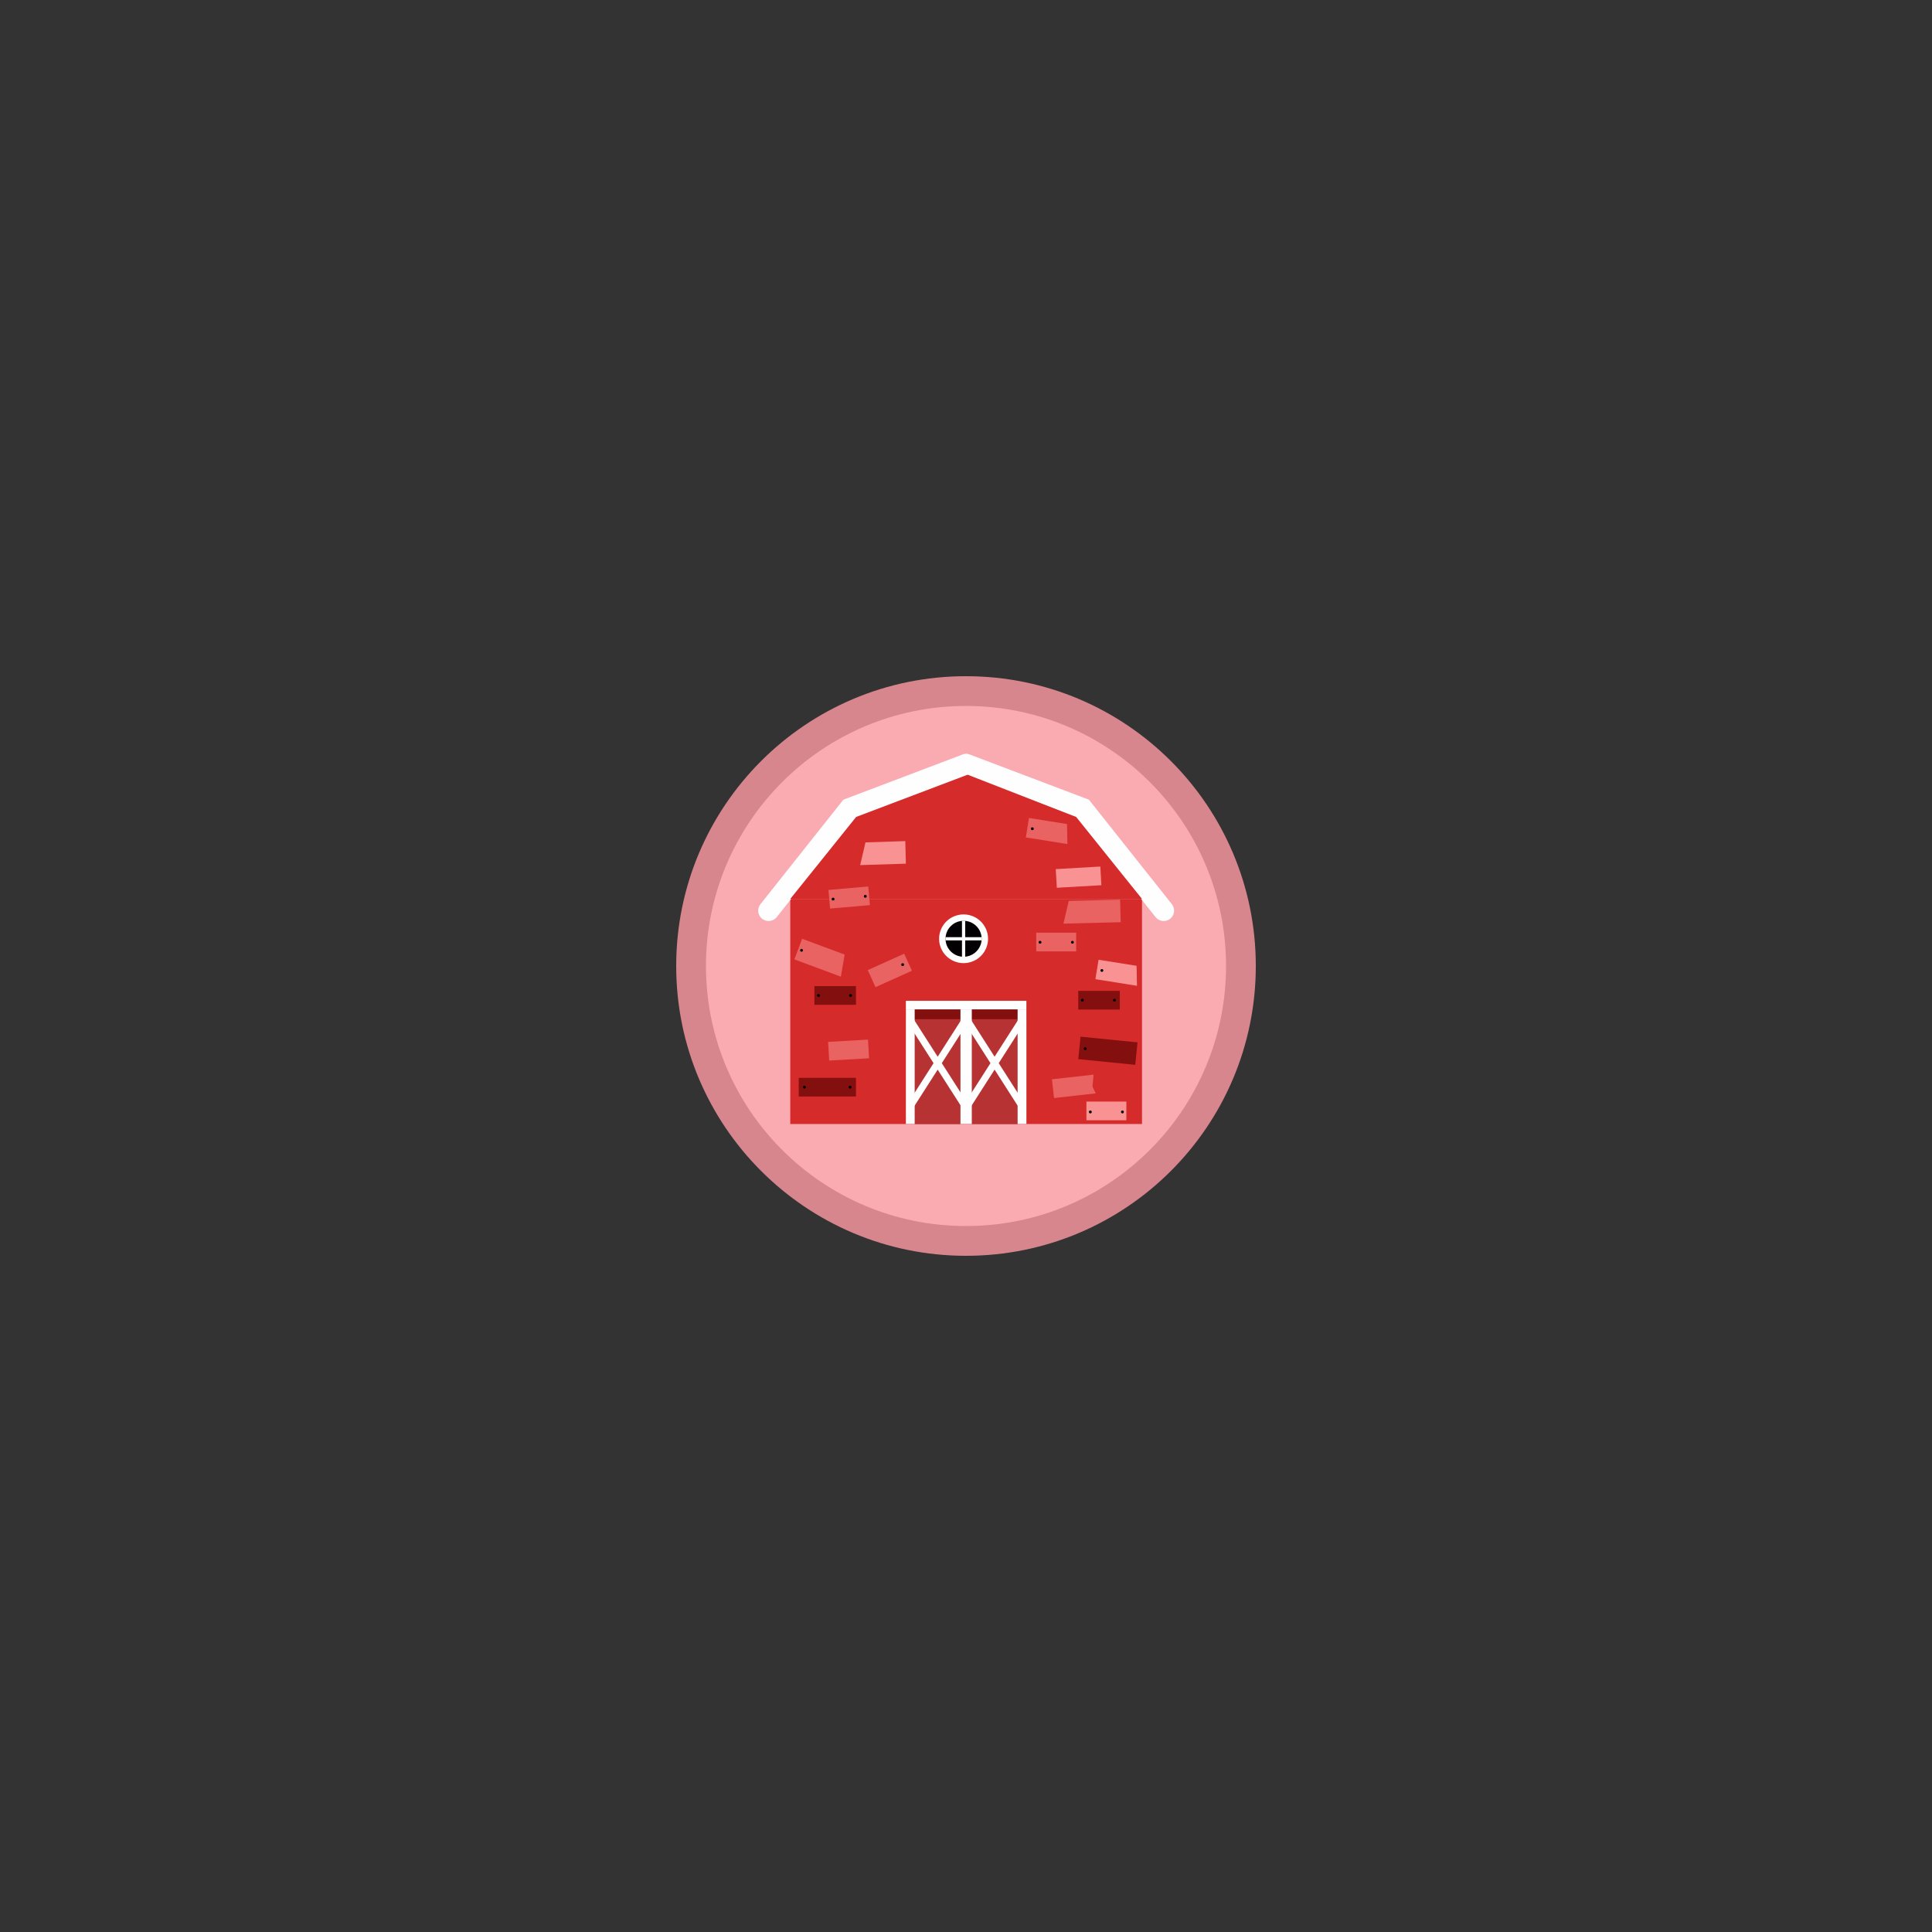 <svg xmlns="http://www.w3.org/2000/svg" xmlns:xlink="http://www.w3.org/1999/xlink" width="480" zoomAndPan="magnify" viewBox="0 0 360 360" height="480" preserveAspectRatio="xMidYMid meet" version="1.0"><rect x="0" y="0" width="360" height="360" fill="#333333" stroke="none"/><defs><clipPath id="944397be0f"><path d="M 126 126 L 234 126 L 234 234 L 126 234 Z M 126 126 " clip-rule="nonzero"/></clipPath><clipPath id="f4a2bddb09"><path d="M 180 126 C 150.176 126 126 150.176 126 180 C 126 209.824 150.176 234 180 234 C 209.824 234 234 209.824 234 180 C 234 150.176 209.824 126 180 126 Z M 180 126 " clip-rule="nonzero"/></clipPath><clipPath id="f6b68d24f0"><path d="M 131.547 131.547 L 228.453 131.547 L 228.453 228.453 L 131.547 228.453 Z M 131.547 131.547 " clip-rule="nonzero"/></clipPath><clipPath id="73f9e1e811"><path d="M 180 131.547 C 153.238 131.547 131.547 153.238 131.547 180 C 131.547 206.762 153.238 228.453 180 228.453 C 206.762 228.453 228.453 206.762 228.453 180 C 228.453 153.238 206.762 131.547 180 131.547 Z M 180 131.547 " clip-rule="nonzero"/></clipPath><clipPath id="2f21950852"><path d="M 147 167 L 213 167 L 213 209.445 L 147 209.445 Z M 147 167 " clip-rule="nonzero"/></clipPath><clipPath id="db5ac185c4"><path d="M 168 188 L 192 188 L 192 209.445 L 168 209.445 Z M 168 188 " clip-rule="nonzero"/></clipPath><clipPath id="f2d247d9c8"><path d="M 168 188 L 171 188 L 171 209.445 L 168 209.445 Z M 168 188 " clip-rule="nonzero"/></clipPath><clipPath id="5936070c1c"><path d="M 141.035 140.445 L 219 140.445 L 219 172 L 141.035 172 Z M 141.035 140.445 " clip-rule="nonzero"/></clipPath><clipPath id="67a50c5560"><path d="M 189 188 L 192 188 L 192 209.445 L 189 209.445 Z M 189 188 " clip-rule="nonzero"/></clipPath><clipPath id="8b6b7d149f"><path d="M 178 188 L 182 188 L 182 209.445 L 178 209.445 Z M 178 188 " clip-rule="nonzero"/></clipPath></defs><g clip-path="url(#944397be0f)"><g clip-path="url(#f4a2bddb09)"><path fill="#d8868d" d="M 126 126 L 234 126 L 234 234 L 126 234 Z M 126 126 " fill-opacity="1" fill-rule="nonzero"/></g></g><g clip-path="url(#f6b68d24f0)"><g clip-path="url(#73f9e1e811)"><path fill="#faabb2" d="M 131.547 131.547 L 228.453 131.547 L 228.453 228.453 L 131.547 228.453 Z M 131.547 131.547 " fill-opacity="1" fill-rule="nonzero"/></g></g><g clip-path="url(#2f21950852)"><path fill="#d62b2b" d="M 180.215 167.504 L 147.254 167.504 L 147.254 209.457 L 212.797 209.457 L 212.797 167.504 Z M 180.215 167.504 " fill-opacity="1" fill-rule="nonzero"/></g><path fill="#840f0f" d="M 148.832 200.836 L 159.496 200.836 L 159.496 204.316 L 148.832 204.316 Z M 148.832 200.836 " fill-opacity="1" fill-rule="nonzero"/><g clip-path="url(#db5ac185c4)"><path fill="#b73232" d="M 186.973 188.078 L 168.797 188.078 L 168.797 209.457 L 191.254 209.457 L 191.254 188.078 Z M 186.973 188.078 " fill-opacity="1" fill-rule="nonzero"/></g><path fill="#840f0f" d="M 186.973 188.078 L 168.797 188.078 L 168.797 189.914 L 191.254 189.914 L 191.254 188.078 Z M 186.973 188.078 " fill-opacity="1" fill-rule="nonzero"/><g clip-path="url(#f2d247d9c8)"><path fill="#fefefe" d="M 168.797 188.078 L 170.438 188.078 L 170.438 209.457 L 168.797 209.457 Z M 168.797 188.078 " fill-opacity="1" fill-rule="nonzero"/></g><path fill="#fefefe" d="M 180.293 190.605 L 179.195 189.914 L 174.723 196.902 L 170.254 189.914 L 169.156 190.605 L 173.953 198.105 L 169.156 205.605 L 170.254 206.297 L 174.723 199.309 L 179.195 206.297 L 180.293 205.605 L 175.492 198.105 Z M 180.293 190.605 " fill-opacity="1" fill-rule="nonzero"/><g clip-path="url(#5936070c1c)"><path fill="#fefefe" d="M 218.363 168.492 L 202.902 149.008 L 181.234 140.797 L 180.629 140.566 C 180.43 140.492 180.227 140.453 180.027 140.445 C 179.824 140.453 179.625 140.492 179.422 140.566 L 178.816 140.797 L 157.152 149.008 L 141.691 168.492 C 141.031 169.328 141.176 170.539 142.012 171.203 C 142.371 171.48 142.793 171.617 143.215 171.617 C 143.789 171.617 144.355 171.363 144.738 170.883 L 159.535 152.234 L 180.027 144.469 L 200.523 152.234 L 215.316 170.883 C 215.699 171.363 216.266 171.617 216.84 171.617 C 217.262 171.617 217.684 171.48 218.039 171.203 C 218.883 170.539 219.023 169.328 218.363 168.492 Z M 218.363 168.492 " fill-opacity="1" fill-rule="nonzero"/></g><path fill="#d62b2b" d="M 200.523 152.234 L 180.316 144.359 L 159.531 152.234 L 147.254 167.504 L 212.797 167.504 Z M 200.523 152.234 " fill-opacity="1" fill-rule="nonzero"/><path fill="#fefefe" d="M 180.188 186.488 L 168.797 186.488 L 168.797 188.078 L 191.254 188.078 L 191.254 186.488 Z M 180.188 186.488 " fill-opacity="1" fill-rule="nonzero"/><g clip-path="url(#67a50c5560)"><path fill="#fefefe" d="M 191.258 209.457 L 189.617 209.457 L 189.617 188.078 L 191.258 188.078 Z M 191.258 209.457 " fill-opacity="1" fill-rule="nonzero"/></g><g clip-path="url(#8b6b7d149f)"><path fill="#fefefe" d="M 180.609 188.078 L 178.969 188.078 L 178.969 209.457 L 181.082 209.457 L 181.082 188.078 Z M 180.609 188.078 " fill-opacity="1" fill-rule="nonzero"/></g><path fill="#fefefe" d="M 190.895 190.605 L 189.797 189.914 L 185.328 196.902 L 180.859 189.914 L 179.762 190.605 L 184.559 198.105 L 179.762 205.605 L 180.859 206.297 L 185.328 199.309 L 189.797 206.297 L 190.895 205.605 L 186.098 198.105 Z M 190.895 190.605 " fill-opacity="1" fill-rule="nonzero"/><path fill="#fefefe" d="M 179.547 170.387 C 179.848 170.387 180.145 170.418 180.438 170.477 C 180.73 170.535 181.016 170.621 181.293 170.734 C 181.57 170.848 181.832 170.988 182.082 171.152 C 182.332 171.316 182.562 171.508 182.773 171.719 C 182.984 171.926 183.172 172.156 183.34 172.406 C 183.504 172.652 183.645 172.914 183.762 173.188 C 183.875 173.465 183.961 173.746 184.02 174.039 C 184.078 174.332 184.109 174.625 184.109 174.926 L 184.109 174.93 C 184.109 175.227 184.078 175.52 184.02 175.812 C 183.961 176.105 183.875 176.387 183.762 176.664 C 183.645 176.938 183.504 177.199 183.34 177.449 C 183.172 177.695 182.984 177.926 182.773 178.137 C 182.562 178.348 182.332 178.535 182.082 178.699 C 181.832 178.867 181.57 179.004 181.293 179.117 C 181.016 179.234 180.73 179.32 180.438 179.379 C 180.145 179.434 179.848 179.465 179.547 179.465 C 179.246 179.465 178.949 179.434 178.656 179.379 C 178.363 179.32 178.078 179.234 177.801 179.117 C 177.523 179.004 177.262 178.867 177.012 178.699 C 176.766 178.535 176.535 178.348 176.32 178.137 C 176.109 177.926 175.922 177.695 175.754 177.449 C 175.59 177.199 175.449 176.938 175.332 176.664 C 175.219 176.387 175.133 176.105 175.074 175.812 C 175.016 175.52 174.988 175.227 174.988 174.93 L 174.988 174.926 C 174.988 174.625 175.016 174.332 175.074 174.039 C 175.133 173.746 175.219 173.465 175.332 173.188 C 175.449 172.914 175.59 172.652 175.754 172.406 C 175.922 172.156 176.109 171.926 176.32 171.719 C 176.535 171.508 176.766 171.316 177.012 171.152 C 177.262 170.988 177.523 170.848 177.801 170.734 C 178.078 170.621 178.363 170.535 178.656 170.477 C 178.949 170.418 179.246 170.387 179.547 170.387 Z M 179.547 170.387 " fill-opacity="1" fill-rule="nonzero"/><path fill="#020003" d="M 179.547 178.277 C 177.691 178.277 176.184 176.773 176.184 174.93 C 176.184 173.082 177.691 171.578 179.547 171.578 C 181.406 171.578 182.914 173.082 182.914 174.93 C 182.914 176.773 181.406 178.277 179.547 178.277 Z M 179.547 178.277 " fill-opacity="1" fill-rule="nonzero"/><path fill="#fefefe" d="M 179.25 171.574 L 179.848 171.574 L 179.848 178.277 L 179.25 178.277 Z M 179.25 171.574 " fill-opacity="1" fill-rule="nonzero"/><path fill="#fefefe" d="M 176.18 174.629 L 182.914 174.629 L 182.914 175.227 L 176.18 175.227 Z M 176.18 174.629 " fill-opacity="1" fill-rule="nonzero"/><path fill="#ea6363" d="M 156.684 181.984 L 148.02 178.766 L 149.461 174.93 L 157.387 177.871 Z M 156.684 181.984 " fill-opacity="1" fill-rule="nonzero"/><path fill="#000000" d="M 149.625 177.078 C 149.625 177.148 149.598 177.211 149.547 177.266 C 149.496 177.316 149.434 177.34 149.359 177.34 C 149.285 177.34 149.223 177.316 149.172 177.266 C 149.117 177.211 149.094 177.148 149.094 177.078 C 149.094 177.004 149.117 176.941 149.172 176.891 C 149.223 176.84 149.285 176.812 149.359 176.812 C 149.434 176.812 149.496 176.84 149.547 176.891 C 149.598 176.941 149.625 177.004 149.625 177.078 Z M 149.625 177.078 " fill-opacity="1" fill-rule="nonzero"/><path fill="#840f0f" d="M 151.75 183.75 L 159.496 183.75 L 159.496 187.234 L 151.75 187.234 Z M 151.75 183.75 " fill-opacity="1" fill-rule="nonzero"/><path fill="#000000" d="M 158.762 185.496 C 158.762 185.566 158.738 185.629 158.688 185.68 C 158.633 185.734 158.57 185.758 158.496 185.758 C 158.426 185.758 158.363 185.734 158.309 185.68 C 158.258 185.629 158.23 185.566 158.23 185.496 C 158.23 185.422 158.258 185.359 158.309 185.309 C 158.363 185.258 158.426 185.23 158.496 185.23 C 158.57 185.23 158.633 185.258 158.688 185.309 C 158.738 185.359 158.762 185.422 158.762 185.496 Z M 158.762 185.496 " fill-opacity="1" fill-rule="nonzero"/><path fill="#000000" d="M 158.66 202.578 C 158.66 202.652 158.633 202.715 158.582 202.766 C 158.531 202.816 158.465 202.844 158.395 202.844 C 158.32 202.844 158.258 202.816 158.207 202.766 C 158.152 202.715 158.129 202.652 158.129 202.578 C 158.129 202.504 158.152 202.441 158.207 202.391 C 158.258 202.34 158.32 202.312 158.395 202.312 C 158.465 202.312 158.531 202.34 158.582 202.391 C 158.633 202.441 158.66 202.504 158.66 202.578 Z M 158.66 202.578 " fill-opacity="1" fill-rule="nonzero"/><path fill="#000000" d="M 152.781 185.496 C 152.781 185.566 152.754 185.629 152.703 185.68 C 152.652 185.734 152.59 185.758 152.516 185.758 C 152.441 185.758 152.379 185.734 152.328 185.68 C 152.277 185.629 152.25 185.566 152.25 185.496 C 152.25 185.422 152.277 185.359 152.328 185.309 C 152.379 185.258 152.441 185.23 152.516 185.23 C 152.59 185.23 152.652 185.258 152.703 185.309 C 152.754 185.359 152.781 185.422 152.781 185.496 Z M 152.781 185.496 " fill-opacity="1" fill-rule="nonzero"/><path fill="#840f0f" d="M 200.914 184.633 L 208.66 184.633 L 208.66 188.117 L 200.914 188.117 Z M 200.914 184.633 " fill-opacity="1" fill-rule="nonzero"/><path fill="#000000" d="M 150.152 202.578 C 150.152 202.652 150.125 202.715 150.074 202.766 C 150.023 202.816 149.961 202.844 149.887 202.844 C 149.812 202.844 149.75 202.816 149.699 202.766 C 149.648 202.715 149.621 202.652 149.621 202.578 C 149.621 202.504 149.648 202.441 149.699 202.391 C 149.75 202.34 149.812 202.312 149.887 202.312 C 149.961 202.312 150.023 202.34 150.074 202.391 C 150.125 202.441 150.152 202.504 150.152 202.578 Z M 150.152 202.578 " fill-opacity="1" fill-rule="nonzero"/><path fill="#000000" d="M 207.926 186.375 C 207.926 186.445 207.902 186.508 207.852 186.559 C 207.797 186.613 207.734 186.637 207.664 186.637 C 207.59 186.637 207.527 186.613 207.473 186.559 C 207.422 186.508 207.398 186.445 207.398 186.375 C 207.398 186.301 207.422 186.238 207.473 186.188 C 207.527 186.137 207.59 186.109 207.664 186.109 C 207.734 186.109 207.797 186.137 207.852 186.188 C 207.902 186.238 207.926 186.301 207.926 186.375 Z M 207.926 186.375 " fill-opacity="1" fill-rule="nonzero"/><path fill="#000000" d="M 201.949 186.375 C 201.949 186.445 201.922 186.508 201.871 186.559 C 201.82 186.613 201.758 186.637 201.684 186.637 C 201.609 186.637 201.547 186.613 201.496 186.559 C 201.441 186.508 201.418 186.445 201.418 186.375 C 201.418 186.301 201.441 186.238 201.496 186.188 C 201.547 186.137 201.609 186.109 201.684 186.109 C 201.758 186.109 201.82 186.137 201.871 186.188 C 201.922 186.238 201.949 186.301 201.949 186.375 Z M 201.949 186.375 " fill-opacity="1" fill-rule="nonzero"/><path fill="#ea6363" d="M 204.172 203.734 L 196.406 204.602 L 196.012 201.113 L 203.777 200.242 L 203.566 202.449 Z M 204.172 203.734 " fill-opacity="1" fill-rule="nonzero"/><path fill="#ea6363" d="M 208.824 171.836 L 198.16 172.105 L 199.148 167.875 L 208.715 167.637 Z M 208.824 171.836 " fill-opacity="1" fill-rule="nonzero"/><path fill="#f99393" d="M 168.797 160.934 L 160.281 161.199 L 161.27 156.969 L 168.688 156.727 Z M 168.797 160.934 " fill-opacity="1" fill-rule="nonzero"/><path fill="#840f0f" d="M 201.344 193.168 L 211.957 194.23 L 211.535 198.414 L 200.922 197.352 Z M 201.344 193.168 " fill-opacity="1" fill-rule="nonzero"/><path fill="#ea6363" d="M 154.309 194.141 L 161.738 193.715 L 161.941 197.191 L 154.512 197.617 Z M 154.309 194.141 " fill-opacity="1" fill-rule="nonzero"/><path fill="#f99393" d="M 196.723 161.945 L 205.031 161.469 L 205.234 164.945 L 196.926 165.422 Z M 196.723 161.945 " fill-opacity="1" fill-rule="nonzero"/><path fill="#ea6363" d="M 161.699 180.766 L 168.48 177.711 L 169.922 180.887 L 163.141 183.938 Z M 161.699 180.766 " fill-opacity="1" fill-rule="nonzero"/><path fill="#f99393" d="M 202.438 205.262 L 209.879 205.262 L 209.879 208.746 L 202.438 208.746 Z M 202.438 205.262 " fill-opacity="1" fill-rule="nonzero"/><path fill="#ea6363" d="M 193.09 173.793 L 200.531 173.793 L 200.531 177.277 L 193.09 177.277 Z M 193.09 173.793 " fill-opacity="1" fill-rule="nonzero"/><path fill="#f99393" d="M 211.859 183.691 L 204.113 182.453 L 204.699 178.836 L 211.785 179.965 Z M 211.859 183.691 " fill-opacity="1" fill-rule="nonzero"/><path fill="#000000" d="M 205.586 180.832 C 205.586 180.906 205.559 180.969 205.508 181.02 C 205.457 181.07 205.395 181.098 205.32 181.098 C 205.246 181.098 205.184 181.07 205.133 181.02 C 205.082 180.969 205.055 180.906 205.055 180.832 C 205.055 180.762 205.082 180.699 205.133 180.645 C 205.184 180.594 205.246 180.57 205.32 180.57 C 205.395 180.57 205.457 180.594 205.508 180.645 C 205.559 180.699 205.586 180.762 205.586 180.832 Z M 205.586 180.832 " fill-opacity="1" fill-rule="nonzero"/><path fill="#ea6363" d="M 198.895 157.277 L 191.152 156.039 L 191.738 152.418 L 198.82 153.551 Z M 198.895 157.277 " fill-opacity="1" fill-rule="nonzero"/><path fill="#000000" d="M 192.625 154.418 C 192.625 154.492 192.598 154.555 192.547 154.605 C 192.492 154.656 192.43 154.684 192.359 154.684 C 192.285 154.684 192.223 154.656 192.172 154.605 C 192.117 154.555 192.094 154.492 192.094 154.418 C 192.094 154.344 192.117 154.281 192.172 154.23 C 192.223 154.18 192.285 154.152 192.359 154.152 C 192.43 154.152 192.492 154.18 192.547 154.23 C 192.598 154.281 192.625 154.344 192.625 154.418 Z M 192.625 154.418 " fill-opacity="1" fill-rule="nonzero"/><path fill="#000000" d="M 200.094 175.57 C 200.094 175.645 200.066 175.707 200.016 175.758 C 199.961 175.809 199.898 175.836 199.828 175.836 C 199.754 175.836 199.691 175.809 199.641 175.758 C 199.586 175.707 199.562 175.645 199.562 175.57 C 199.562 175.5 199.586 175.438 199.641 175.387 C 199.691 175.332 199.754 175.309 199.828 175.309 C 199.898 175.309 199.961 175.332 200.016 175.387 C 200.066 175.438 200.094 175.5 200.094 175.57 Z M 200.094 175.57 " fill-opacity="1" fill-rule="nonzero"/><path fill="#000000" d="M 194.059 175.57 C 194.059 175.645 194.031 175.707 193.98 175.758 C 193.93 175.809 193.867 175.836 193.793 175.836 C 193.719 175.836 193.656 175.809 193.605 175.758 C 193.555 175.707 193.527 175.645 193.527 175.57 C 193.527 175.5 193.555 175.438 193.605 175.387 C 193.656 175.332 193.719 175.309 193.793 175.309 C 193.867 175.309 193.93 175.332 193.98 175.387 C 194.031 175.438 194.059 175.5 194.059 175.57 Z M 194.059 175.57 " fill-opacity="1" fill-rule="nonzero"/><path fill="#ea6363" d="M 154.375 165.828 L 161.785 165.184 L 162.09 168.656 L 154.676 169.297 Z M 154.375 165.828 " fill-opacity="1" fill-rule="nonzero"/><path fill="#000000" d="M 161.504 167.016 C 161.504 167.09 161.48 167.152 161.43 167.203 C 161.375 167.254 161.312 167.281 161.238 167.281 C 161.168 167.281 161.105 167.254 161.051 167.203 C 161 167.152 160.973 167.09 160.973 167.016 C 160.973 166.941 161 166.879 161.051 166.828 C 161.105 166.777 161.168 166.75 161.238 166.75 C 161.312 166.75 161.375 166.777 161.43 166.828 C 161.48 166.879 161.504 166.941 161.504 167.016 Z M 161.504 167.016 " fill-opacity="1" fill-rule="nonzero"/><path fill="#000000" d="M 155.496 167.535 C 155.496 167.609 155.469 167.672 155.418 167.723 C 155.367 167.773 155.305 167.801 155.23 167.801 C 155.156 167.801 155.094 167.773 155.043 167.723 C 154.992 167.672 154.965 167.609 154.965 167.535 C 154.965 167.461 154.992 167.398 155.043 167.348 C 155.094 167.297 155.156 167.27 155.23 167.27 C 155.305 167.27 155.367 167.297 155.418 167.348 C 155.469 167.398 155.496 167.461 155.496 167.535 Z M 155.496 167.535 " fill-opacity="1" fill-rule="nonzero"/><path fill="#000000" d="M 209.414 207.195 C 209.414 207.27 209.387 207.332 209.336 207.383 C 209.285 207.434 209.223 207.461 209.148 207.461 C 209.074 207.461 209.012 207.434 208.961 207.383 C 208.91 207.332 208.883 207.27 208.883 207.195 C 208.883 207.121 208.91 207.059 208.961 207.008 C 209.012 206.957 209.074 206.93 209.148 206.93 C 209.223 206.93 209.285 206.957 209.336 207.008 C 209.387 207.059 209.414 207.121 209.414 207.195 Z M 209.414 207.195 " fill-opacity="1" fill-rule="nonzero"/><path fill="#000000" d="M 203.434 207.195 C 203.434 207.27 203.406 207.332 203.355 207.383 C 203.305 207.434 203.242 207.461 203.168 207.461 C 203.094 207.461 203.031 207.434 202.98 207.383 C 202.93 207.332 202.902 207.27 202.902 207.195 C 202.902 207.121 202.93 207.059 202.98 207.008 C 203.031 206.957 203.094 206.93 203.168 206.93 C 203.242 206.93 203.305 206.957 203.355 207.008 C 203.406 207.059 203.434 207.121 203.434 207.195 Z M 203.434 207.195 " fill-opacity="1" fill-rule="nonzero"/><path fill="#000000" d="M 202.477 195.402 C 202.477 195.477 202.449 195.539 202.398 195.59 C 202.348 195.641 202.285 195.668 202.211 195.668 C 202.137 195.668 202.074 195.641 202.023 195.59 C 201.973 195.539 201.945 195.477 201.945 195.402 C 201.945 195.328 201.973 195.266 202.023 195.215 C 202.074 195.164 202.137 195.137 202.211 195.137 C 202.285 195.137 202.348 195.164 202.398 195.215 C 202.449 195.266 202.477 195.328 202.477 195.402 Z M 202.477 195.402 " fill-opacity="1" fill-rule="nonzero"/><path fill="#000000" d="M 168.461 179.746 C 168.461 179.82 168.434 179.883 168.383 179.934 C 168.332 179.984 168.27 180.012 168.195 180.012 C 168.121 180.012 168.059 179.984 168.008 179.934 C 167.957 179.883 167.93 179.82 167.93 179.746 C 167.93 179.672 167.957 179.609 168.008 179.559 C 168.059 179.508 168.121 179.48 168.195 179.48 C 168.27 179.48 168.332 179.508 168.383 179.559 C 168.434 179.609 168.461 179.672 168.461 179.746 Z M 168.461 179.746 " fill-opacity="1" fill-rule="nonzero"/></svg>